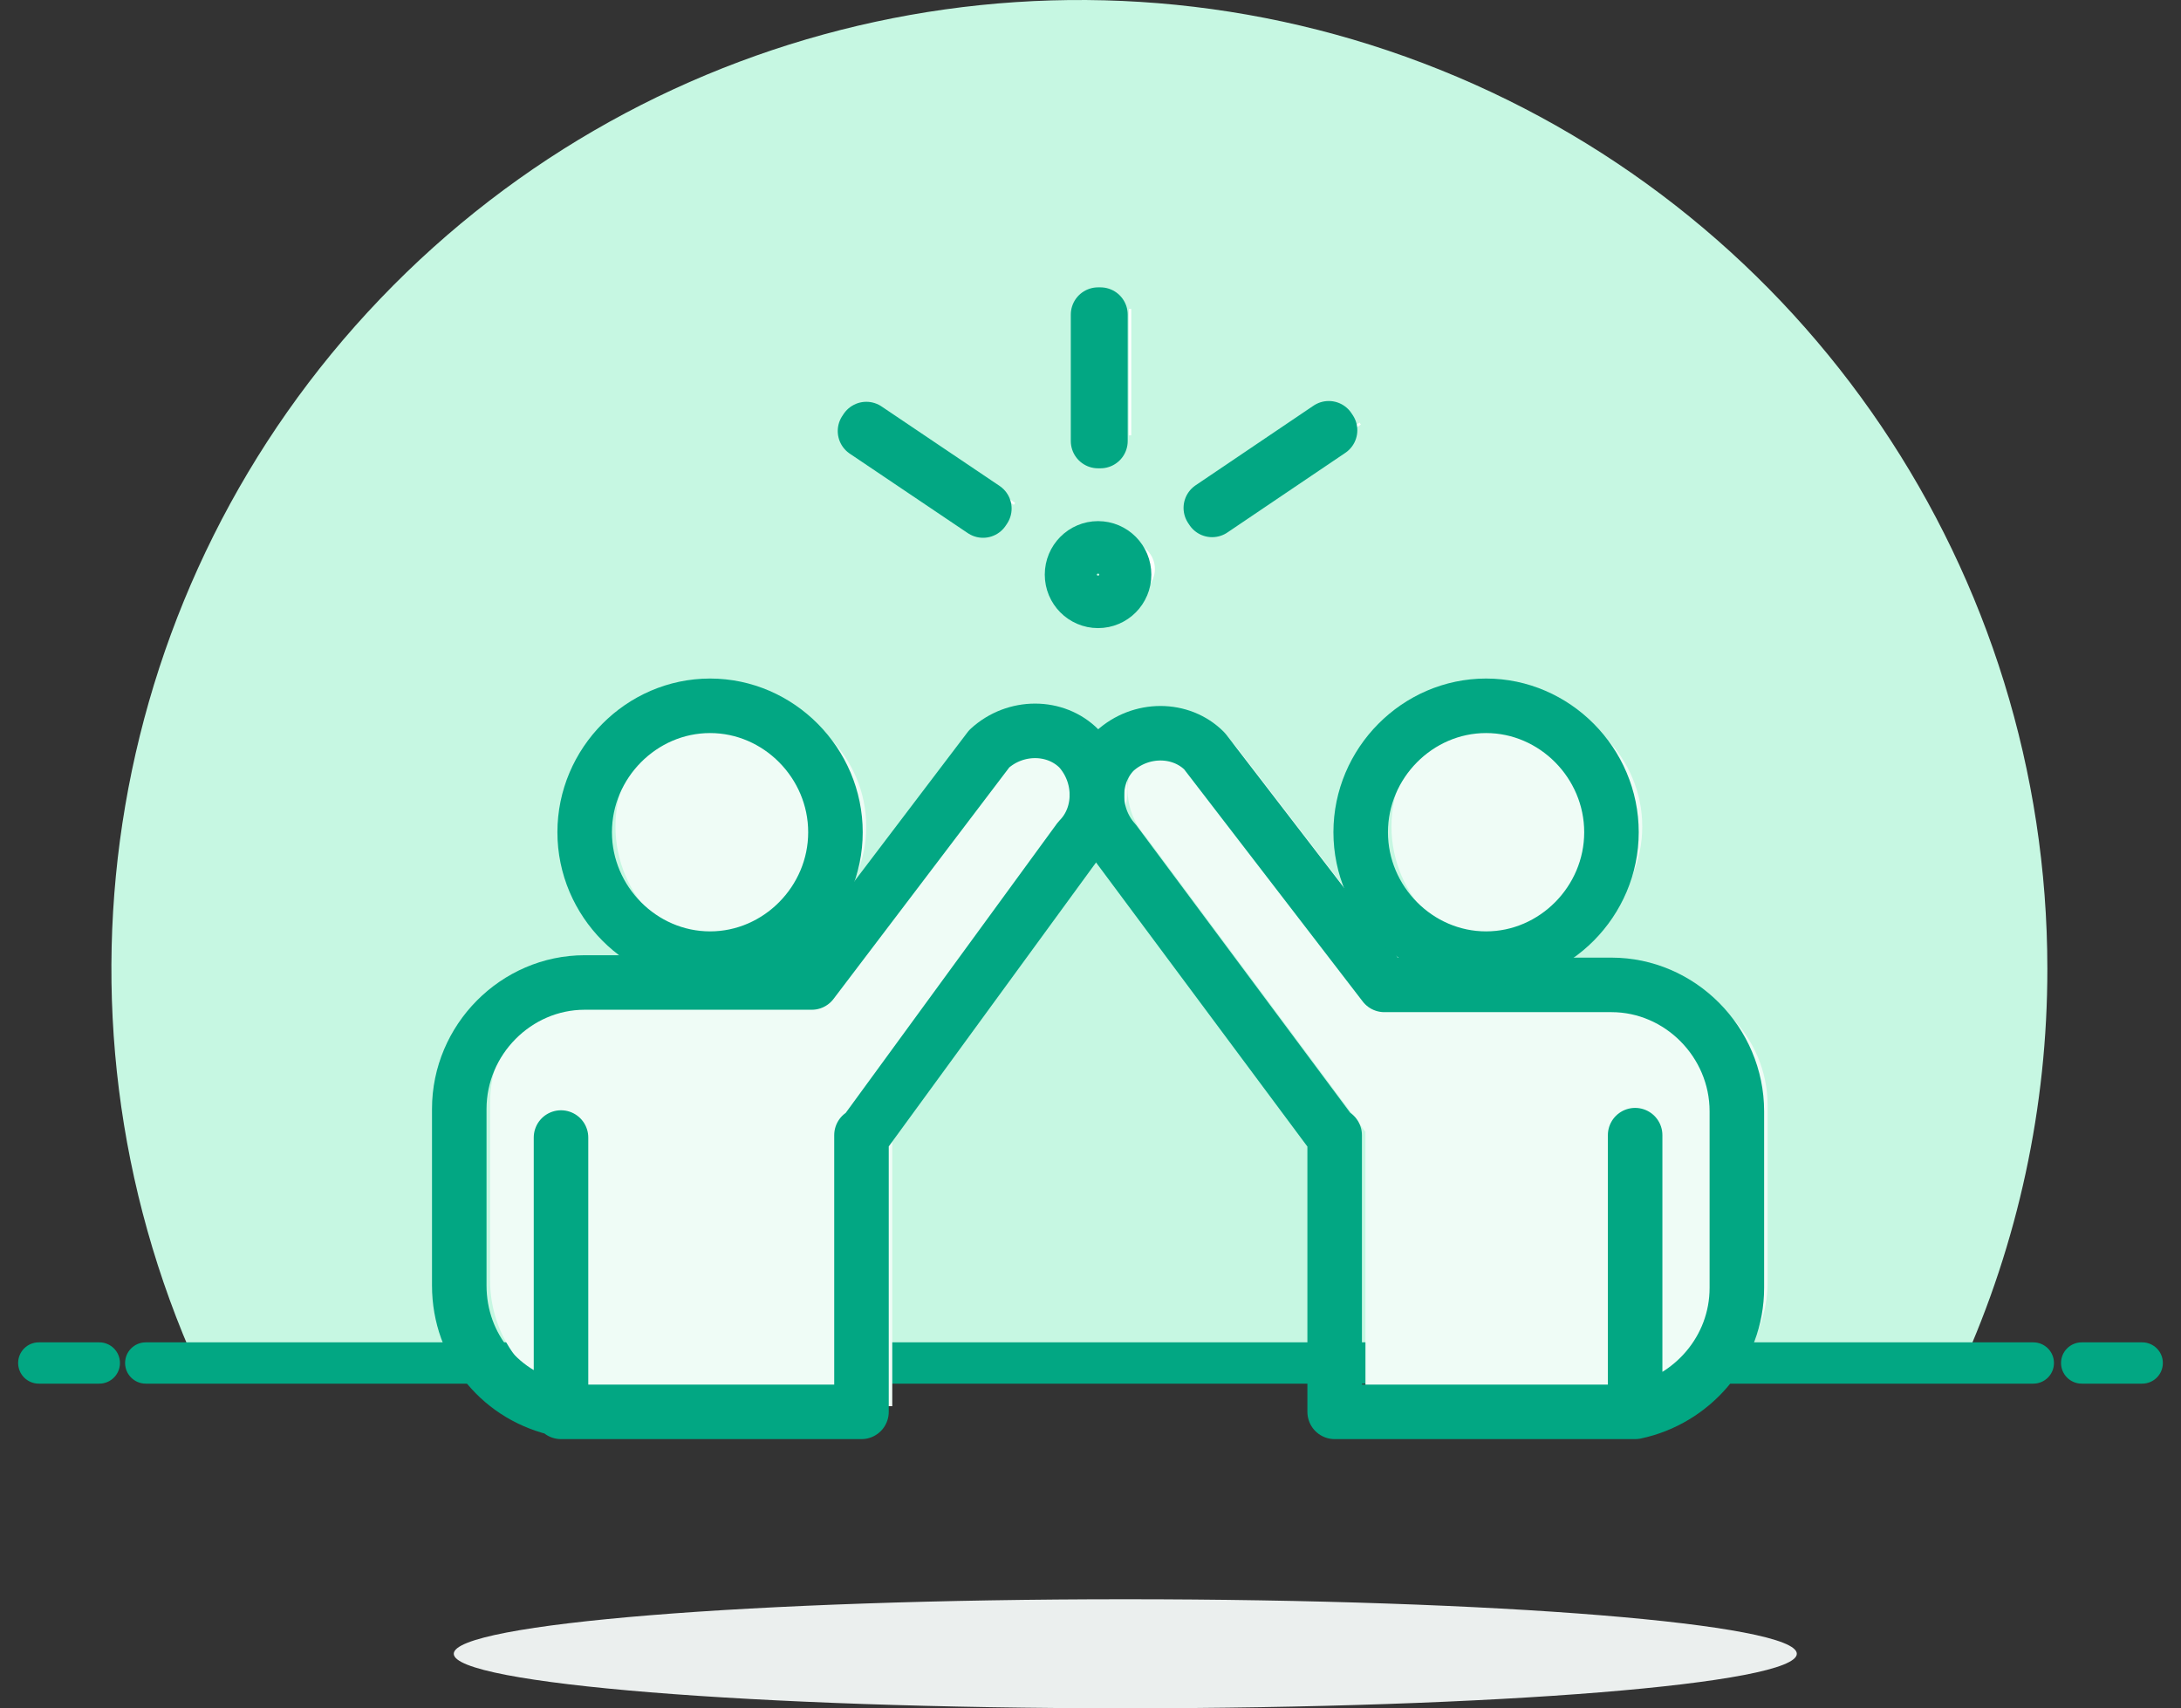 <svg width="120" height="94" viewBox="0 0 120 94" fill="none" xmlns="http://www.w3.org/2000/svg">
<rect x="0" y="0" width="120" height="94" fill="#333333" stroke="none"/>
<path d="M112.647 53.3C112.645 31.532 99.418 11.952 79.234 3.841C59.051 -4.271 35.967 0.716 20.924 16.438C5.881 32.159 1.901 55.456 10.87 75.287H107.907C111.038 68.381 112.654 60.883 112.647 53.3Z" fill="#C6F7E2"/>
<path fill-rule="evenodd" clip-rule="evenodd" d="M0.998 75C0.998 74.372 1.507 73.864 2.135 73.864H5.463C6.091 73.864 6.6 74.372 6.6 75C6.6 75.628 6.091 76.136 5.463 76.136H2.135C1.507 76.136 0.998 75.628 0.998 75ZM6.883 75C6.883 74.372 7.392 73.864 8.02 73.864H111.874C112.501 73.864 113.01 74.372 113.01 75C113.01 75.628 112.501 76.136 111.874 76.136H8.02C7.392 76.136 6.883 75.628 6.883 75ZM114.537 73.864C113.909 73.864 113.4 74.372 113.4 75C113.4 75.628 113.909 76.136 114.537 76.136H117.865C118.493 76.136 119.002 75.628 119.002 75C119.002 74.372 118.493 73.864 117.865 73.864H114.537Z" fill="#02A783"/>
<path d="M32.561 62.281V77.375H49.093V62.281V62.15V62.281L61.069 45.875C62.371 44.562 62.371 42.331 61.069 40.888C59.767 39.575 57.554 39.575 56.122 40.888L46.359 53.75H33.863C30.088 53.75 26.963 56.9 26.963 60.706V70.419C26.963 73.831 29.307 76.588 32.561 77.244V62.281Z" fill="#EFFCF6"/>
<path d="M40.762 52.438C44.537 52.438 47.661 49.288 47.661 45.481C47.661 41.675 44.537 38.525 40.762 38.525C36.987 38.525 33.863 41.675 33.863 45.481C33.863 49.288 36.987 52.438 40.762 52.438Z" fill="#EFFCF6"/>
<path d="M91.66 77.375C94.784 76.719 97.257 73.963 97.257 70.55V60.838C97.257 57.031 94.133 53.881 90.358 53.881H77.862L67.968 41.019C66.666 39.706 64.454 39.706 63.022 41.019C61.72 42.331 61.72 44.563 63.022 46.006L75.128 62.281V62.15V62.281V77.375H91.66V62.281V62.15V62.281V77.375Z" fill="#EFFCF6"/>
<path d="M83.459 52.438C79.684 52.438 76.56 49.288 76.56 45.481C76.56 41.675 79.684 38.525 83.459 38.525C87.234 38.525 90.358 41.675 90.358 45.481C90.358 49.288 87.234 52.438 83.459 52.438Z" fill="#EFFCF6"/>
<path d="M62.241 17H62.11V23.956H62.241V17Z" fill="white"/>
<path d="M49.36 23.296L49.287 23.405L55.782 27.779L55.854 27.671L49.36 23.296Z" fill="white"/>
<path d="M74.803 23.254L68.314 27.636L68.386 27.745L74.875 23.363L74.803 23.254Z" fill="white"/>
<path d="M62.11 32.75C62.901 32.75 63.542 32.104 63.542 31.306C63.542 30.509 62.901 29.863 62.11 29.863C61.32 29.863 60.678 30.509 60.678 31.306C60.678 32.104 61.32 32.75 62.11 32.75Z" fill="white"/>
<path d="M30.867 62.594V77.688H47.399V62.594V62.462V62.594L59.375 46.188C60.677 44.875 60.677 42.644 59.375 41.2C58.073 39.888 55.86 39.888 54.428 41.2L44.665 54.062H32.169C28.394 54.062 25.269 57.212 25.269 61.019V70.731C25.269 74.144 27.613 76.9 30.867 77.556V62.594Z" stroke="#02A783" stroke-width="3" stroke-miterlimit="10" stroke-linecap="round" stroke-linejoin="round"/>
<path d="M39.068 52.75C42.843 52.75 45.967 49.6 45.967 45.794C45.967 41.987 42.843 38.837 39.068 38.837C35.293 38.837 32.169 41.987 32.169 45.794C32.169 49.6 35.293 52.75 39.068 52.75Z" stroke="#02A783" stroke-width="3" stroke-miterlimit="10" stroke-linecap="round" stroke-linejoin="round"/>
<path d="M89.966 77.688C93.09 77.031 95.563 74.275 95.563 70.862V61.15C95.563 57.344 92.439 54.194 88.664 54.194H76.167L66.274 41.331C64.972 40.019 62.76 40.019 61.328 41.331C60.026 42.644 60.026 44.875 61.328 46.319L73.434 62.594V62.463V62.594V77.688H89.966ZM89.966 77.688V62.594V62.463V62.594V77.688Z" stroke="#02A783" stroke-width="3" stroke-miterlimit="10" stroke-linecap="round" stroke-linejoin="round"/>
<path d="M81.765 52.75C77.99 52.75 74.866 49.6 74.866 45.794C74.866 41.987 77.99 38.837 81.765 38.837C85.54 38.837 88.664 41.987 88.664 45.794C88.664 49.6 85.54 52.75 81.765 52.75Z" stroke="#02A783" stroke-width="3" stroke-miterlimit="10" stroke-linecap="round" stroke-linejoin="round"/>
<path d="M60.547 17.312H60.416V24.269H60.547V17.312Z" stroke="#02A783" stroke-width="3" stroke-miterlimit="10" stroke-linecap="round" stroke-linejoin="round"/>
<path d="M47.666 23.609L47.593 23.718L54.088 28.092L54.16 27.983L47.666 23.609Z" stroke="#02A783" stroke-width="3" stroke-miterlimit="10" stroke-linecap="round" stroke-linejoin="round"/>
<path d="M73.109 23.566L66.62 27.949L66.692 28.058L73.181 23.675L73.109 23.566Z" stroke="#02A783" stroke-width="3" stroke-miterlimit="10" stroke-linecap="round" stroke-linejoin="round"/>
<path d="M60.416 33.062C61.207 33.062 61.848 32.416 61.848 31.619C61.848 30.821 61.207 30.175 60.416 30.175C59.626 30.175 58.984 30.821 58.984 31.619C58.984 32.416 59.626 33.062 60.416 33.062Z" stroke="#02A783" stroke-width="3" stroke-miterlimit="10" stroke-linecap="round" stroke-linejoin="round"/>
<path d="M61.914 94C82.32 94 98.862 92.657 98.862 91C98.862 89.343 82.32 88 61.914 88C41.508 88 24.966 89.343 24.966 91C24.966 92.657 41.508 94 61.914 94Z" fill="#EBEFEE"/>
</svg>
